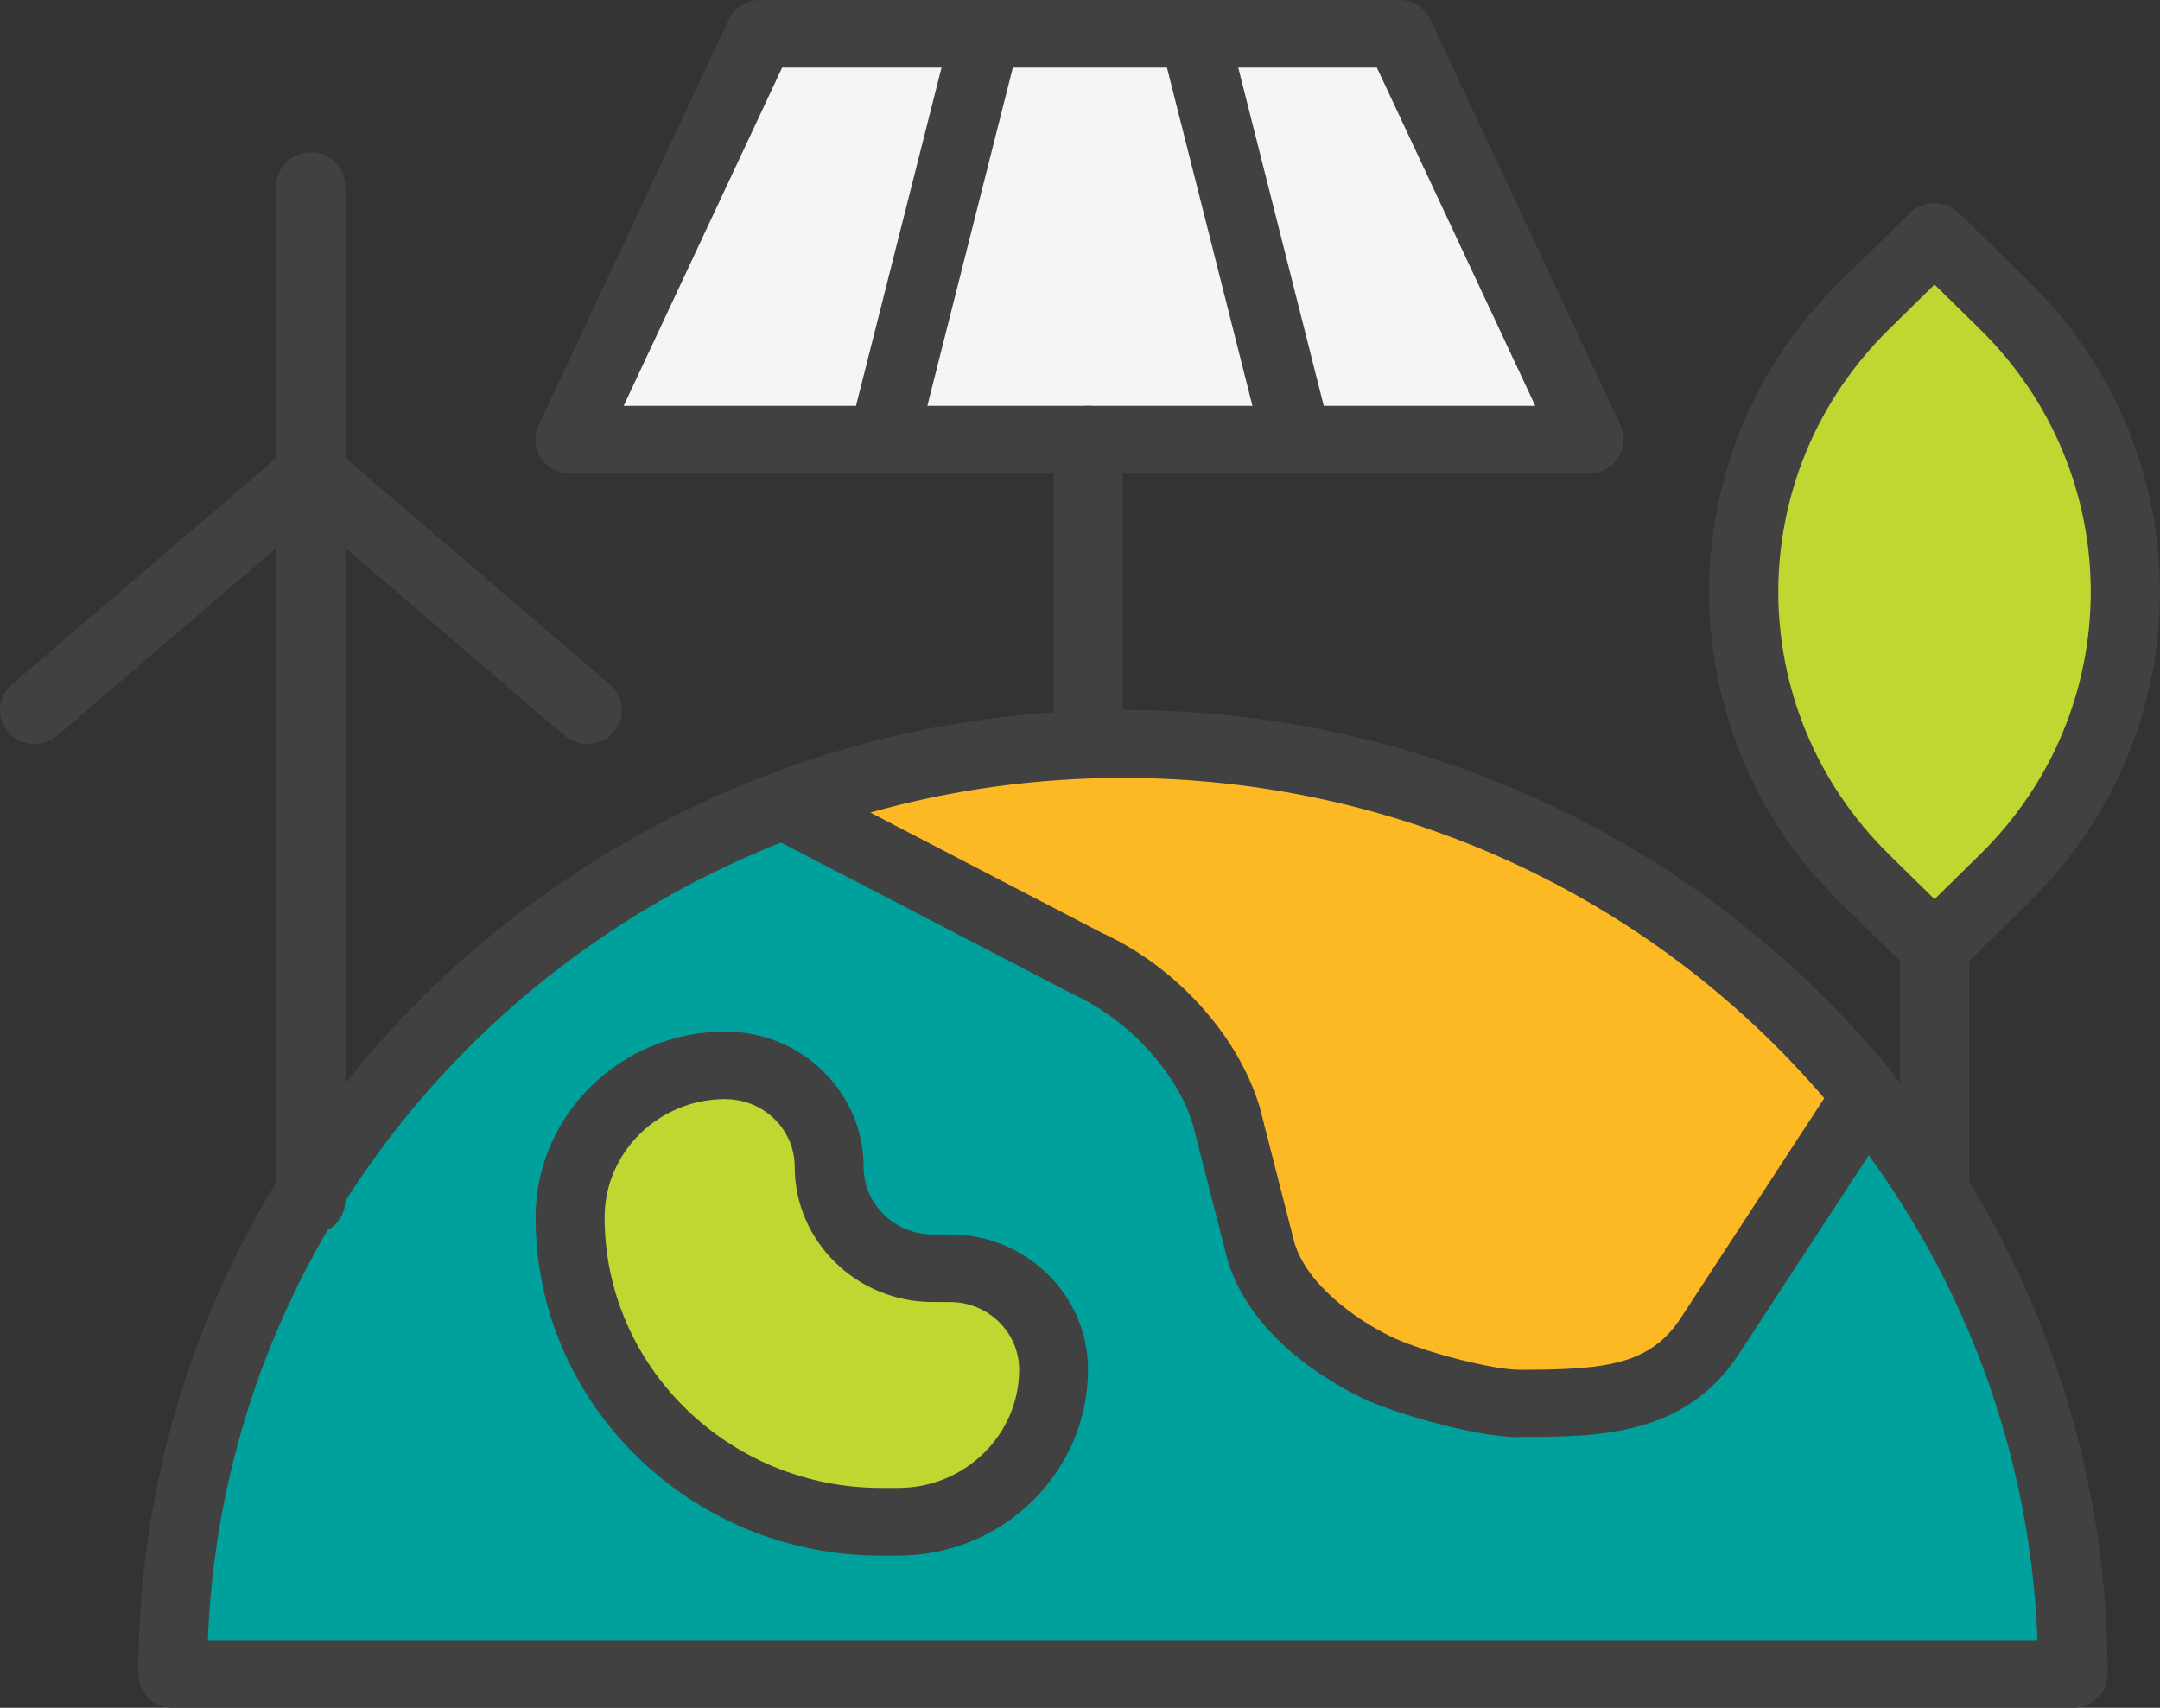 <svg width="43" height="34" viewBox="0 0 43 34" fill="none" xmlns="http://www.w3.org/2000/svg">
<rect x="0" y="0" width="43" height="34" fill="#333333" stroke="none"/>
<g clip-path="url(#clip0_314_11465)">
<path d="M3.44 33.327C3.44 23.102 11.906 14.811 22.354 14.811C32.802 14.811 41.268 23.099 41.268 33.327H3.44Z" fill="#00A19C"/>
<path d="M41.265 34H3.44C3.06 34 2.753 33.699 2.753 33.327C2.753 22.746 11.546 14.138 22.354 14.138C33.163 14.138 41.956 22.746 41.956 33.327C41.956 33.699 41.648 34 41.268 34H41.265ZM4.138 32.654H40.561C40.197 23.125 32.168 15.487 22.348 15.487C12.527 15.487 4.501 23.125 4.138 32.654Z" fill="#414141"/>
<path d="M37.164 21.816L34.04 26.595C33.216 27.859 31.978 27.941 30.256 27.941C29.569 27.941 28.151 27.552 27.507 27.268C26.732 26.925 25.461 26.092 25.101 24.912L24.413 22.221C24.023 20.933 22.905 19.761 21.664 19.192L15.59 16.037C17.693 15.246 19.968 14.815 22.351 14.815C28.351 14.815 33.7 17.552 37.164 21.816Z" fill="#FDB924"/>
<path d="M30.259 28.613C29.418 28.613 27.9 28.179 27.226 27.882C26.852 27.715 24.964 26.804 24.443 25.105L23.746 22.384C23.432 21.355 22.474 20.306 21.37 19.8C21.36 19.797 21.35 19.79 21.34 19.783L15.266 16.628C15.03 16.504 14.886 16.255 14.903 15.991C14.919 15.726 15.089 15.498 15.343 15.403C17.576 14.563 19.935 14.135 22.351 14.135C28.361 14.135 33.957 16.781 37.704 21.391C37.888 21.616 37.904 21.93 37.744 22.171L34.621 26.951C33.54 28.607 31.798 28.607 30.259 28.607V28.613ZM21.97 18.588C23.422 19.261 24.64 20.607 25.074 22.028L25.771 24.749C26.051 25.663 27.176 26.382 27.793 26.657C28.397 26.924 29.702 27.271 30.259 27.271C31.978 27.271 32.852 27.169 33.463 26.235L36.316 21.864C32.836 17.804 27.773 15.488 22.351 15.488C20.636 15.488 18.95 15.72 17.325 16.177L21.97 18.591V18.588Z" fill="#414141"/>
<path d="M27.853 0.673H15.129L11.349 8.751H31.634L27.853 0.673Z" fill="#F5F5F5"/>
<path d="M31.634 9.428H11.345C11.112 9.428 10.892 9.31 10.768 9.117C10.641 8.925 10.625 8.683 10.721 8.474L14.505 0.392C14.616 0.154 14.863 0 15.13 0H27.853C28.124 0 28.367 0.154 28.477 0.392L32.261 8.471C32.358 8.68 32.342 8.921 32.215 9.114C32.088 9.307 31.871 9.424 31.637 9.424L31.634 9.428ZM12.42 8.079H30.563L27.41 1.346H15.57L12.416 8.079H12.42Z" fill="#414141"/>
<path d="M21.663 15.148C21.283 15.148 20.976 14.847 20.976 14.475V8.752C20.976 8.379 21.283 8.079 21.663 8.079C22.043 8.079 22.35 8.379 22.35 8.752V14.475C22.35 14.847 22.043 15.148 21.663 15.148Z" fill="#414141"/>
<path d="M17.582 9.428C17.529 9.428 17.472 9.421 17.415 9.408C17.048 9.32 16.821 8.954 16.911 8.592L18.954 0.513C19.044 0.154 19.417 -0.068 19.788 0.02C20.155 0.108 20.382 0.474 20.292 0.836L18.25 8.915C18.173 9.222 17.892 9.428 17.582 9.428Z" fill="#414141"/>
<path d="M25.811 9.428C25.501 9.428 25.22 9.222 25.144 8.915L23.102 0.836C23.011 0.477 23.235 0.111 23.605 0.02C23.976 -0.072 24.346 0.15 24.44 0.513L26.482 8.591C26.572 8.951 26.348 9.317 25.978 9.408C25.921 9.421 25.868 9.428 25.811 9.428Z" fill="#414141"/>
<path d="M6.874 3.705C6.874 3.333 6.566 3.032 6.186 3.032C5.807 3.032 5.499 3.333 5.499 3.705V23.903C5.499 24.274 5.807 24.576 6.186 24.576C6.566 24.576 6.874 24.274 6.874 23.903V3.705Z" fill="#414141"/>
<path d="M11.693 14.812C11.532 14.812 11.369 14.756 11.239 14.645L5.736 9.931C5.449 9.686 5.422 9.262 5.673 8.981C5.923 8.7 6.357 8.674 6.644 8.919L12.146 13.632C12.433 13.877 12.46 14.302 12.21 14.583C12.073 14.737 11.883 14.812 11.693 14.812Z" fill="#414141"/>
<path d="M0.687 14.812C0.497 14.812 0.307 14.733 0.17 14.583C-0.08 14.302 -0.05 13.877 0.233 13.632L5.736 8.918C6.023 8.673 6.457 8.703 6.707 8.98C6.957 9.258 6.927 9.686 6.644 9.931L1.141 14.645C1.011 14.756 0.851 14.812 0.687 14.812Z" fill="#414141"/>
<path d="M38.512 24.239C38.131 24.239 37.824 23.939 37.824 23.566V13.129C37.824 12.757 38.131 12.456 38.512 12.456C38.892 12.456 39.199 12.757 39.199 13.129V23.566C39.199 23.939 38.892 24.239 38.512 24.239Z" fill="#414141"/>
<path d="M37.127 6.07L38.512 4.714L39.897 6.07C43.118 9.223 43.118 14.342 39.897 17.495L38.512 18.851L37.127 17.495C33.906 14.342 33.906 9.223 37.127 6.07Z" fill="#BFD730"/>
<path d="M38.511 19.525C38.334 19.525 38.161 19.46 38.024 19.329L36.639 17.974C33.152 14.56 33.152 9.01 36.639 5.596L38.024 4.24C38.294 3.979 38.728 3.979 38.998 4.24L40.383 5.596C43.87 9.01 43.87 14.56 40.383 17.974L38.998 19.329C38.865 19.46 38.688 19.525 38.511 19.525ZM38.511 5.665L37.614 6.547C34.664 9.435 34.664 14.132 37.614 17.02L38.511 17.902L39.409 17.02C42.359 14.132 42.359 9.435 39.409 6.547L38.511 5.665Z" fill="#414141"/>
<path d="M11.349 24.239C11.349 27.584 14.119 30.299 17.539 30.299H17.883C19.591 30.299 20.976 28.943 20.976 27.271C20.976 26.157 20.052 25.252 18.914 25.252H18.57C17.432 25.252 16.508 24.347 16.508 23.233C16.508 22.119 15.584 21.214 14.446 21.214C12.737 21.214 11.352 22.57 11.352 24.243L11.349 24.239Z" fill="#BFD730"/>
<path d="M17.883 30.972H17.539C13.748 30.972 10.662 27.95 10.662 24.239C10.662 22.198 12.357 20.538 14.442 20.538C15.961 20.538 17.192 21.747 17.192 23.23C17.192 23.971 17.809 24.576 18.567 24.576H18.911C20.429 24.576 21.66 25.784 21.66 27.267C21.66 29.309 19.965 30.972 17.876 30.972H17.883ZM14.442 21.881C13.114 21.881 12.036 22.939 12.036 24.236C12.036 27.206 14.506 29.623 17.539 29.623H17.883C19.211 29.623 20.289 28.564 20.289 27.267C20.289 26.526 19.671 25.922 18.914 25.922H18.57C17.052 25.922 15.821 24.713 15.821 23.23C15.821 22.488 15.203 21.884 14.446 21.884L14.442 21.881Z" fill="#414141"/>
</g>
<defs>
<clipPath id="clip0_314_11465">
<rect width="43" height="34" fill="white"/>
</clipPath>
</defs>
</svg>
